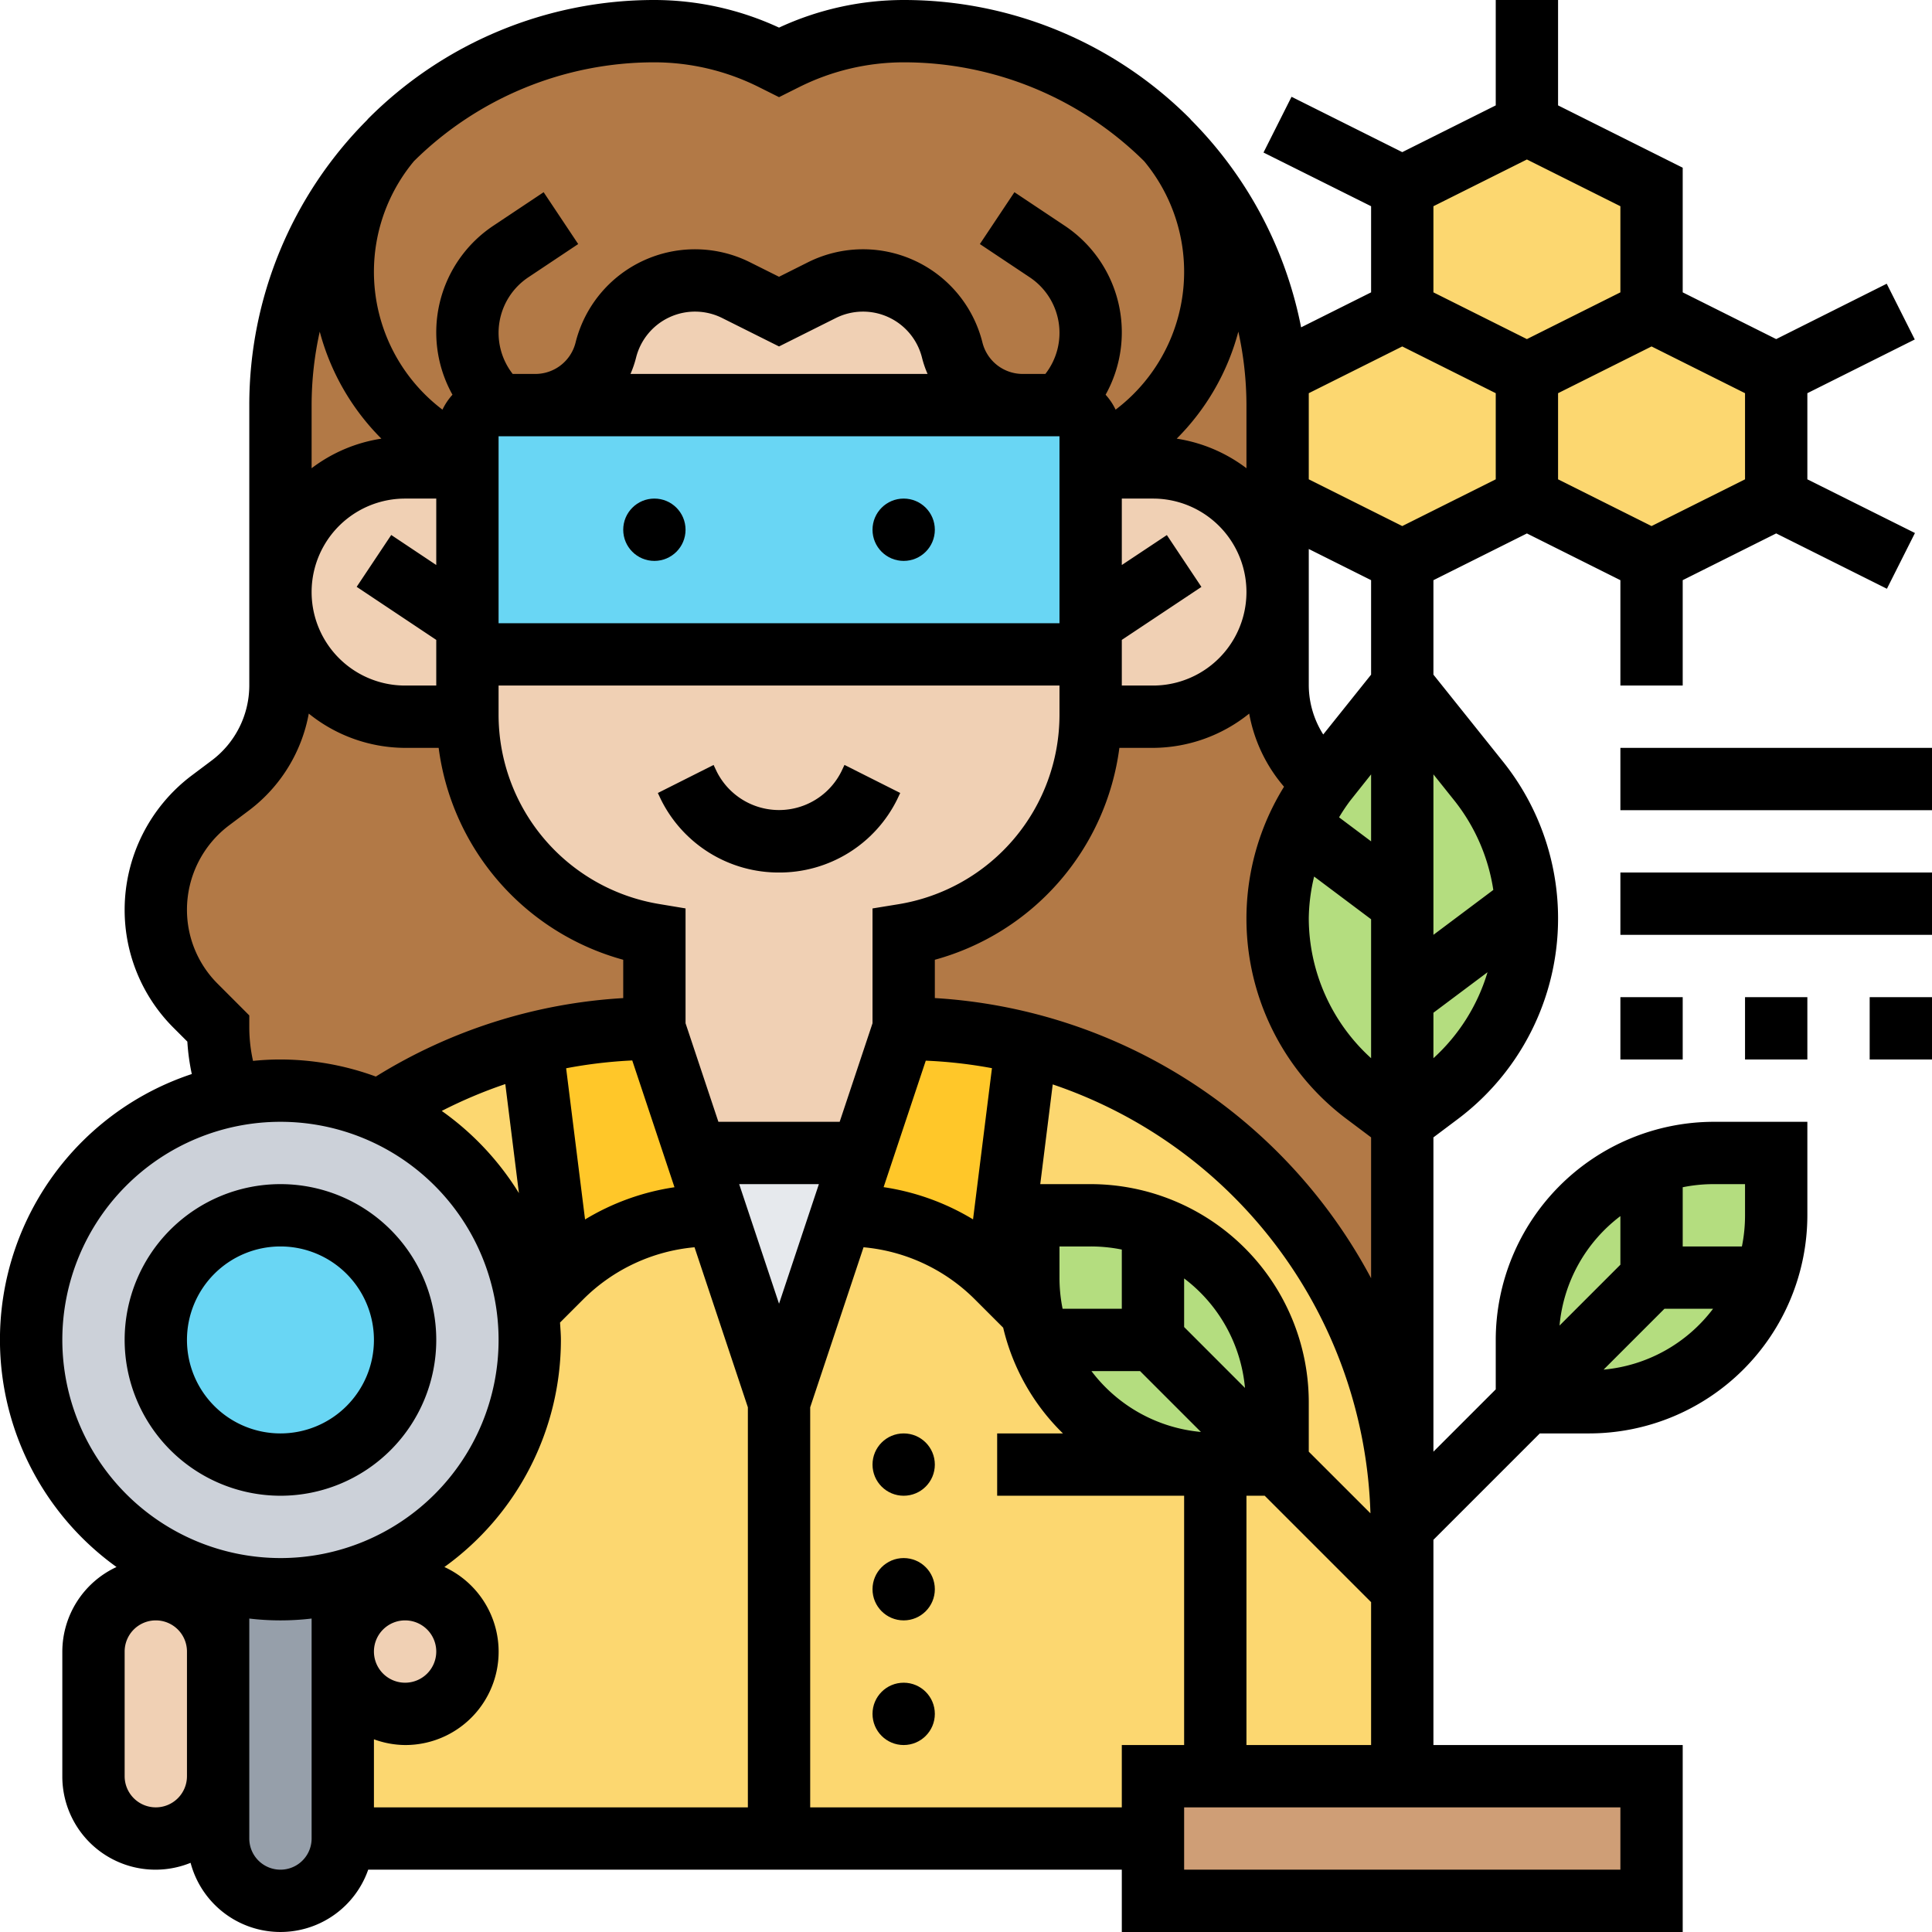 <svg id="biology_4802164" xmlns="http://www.w3.org/2000/svg" width="62" height="62" viewBox="0 0 62 62">
  <g id="Group_1099379" data-name="Group 1099379">
    <g id="Group_1099354" data-name="Group 1099354">
      <path id="Path_873227" data-name="Path 873227" d="M40.32,37.68a16.048,16.048,0,0,0-7.38-4.19l-.68,5.42L32,41a6.835,6.835,0,0,0-4.83-2H27l-2,6-2-6h-.17A6.835,6.835,0,0,0,18,41l-.94-7.51a16.288,16.288,0,0,0-4.89,2.16A8.006,8.006,0,0,1,11,50.75V53a2,2,0,1,1,2,2,2.006,2.006,0,0,1-2-2v6H37V57h8V49a15.987,15.987,0,0,0-4.68-11.32Z" fill="#fcd770"/>
    </g>
    <g id="Group_1099355" data-name="Group 1099355">
      <path id="Path_873228" data-name="Path 873228" d="M39,57H53v4H37V57Z" fill="#cf9e76"/>
    </g>
    <g id="Group_1099356" data-name="Group 1099356">
      <path id="Path_873229" data-name="Path 873229" d="M27.67,37,27,39l-2,6-2-6-.67-2Z" fill="#e6e9ed"/>
    </g>
    <g id="Group_1099357" data-name="Group 1099357">
      <path id="Path_873230" data-name="Path 873230" d="M27.67,37,29,33a15.988,15.988,0,0,1,3.94.49l-.68,5.42L32,41a6.835,6.835,0,0,0-4.83-2H27Z" fill="#ffc729"/>
    </g>
    <g id="Group_1099358" data-name="Group 1099358">
      <path id="Path_873231" data-name="Path 873231" d="M22.33,37,23,39h-.17A6.835,6.835,0,0,0,18,41l-.94-7.51A15.988,15.988,0,0,1,21,33Z" fill="#ffc729"/>
    </g>
    <g id="Group_1099359" data-name="Group 1099359">
      <path id="Path_873232" data-name="Path 873232" d="M45,36V49A15.988,15.988,0,0,0,29,33V30a7.188,7.188,0,0,0,6-7h2a3.995,3.995,0,0,0,4-4v3a3.968,3.968,0,0,0,1.5,3.12l.01.01A7,7,0,0,0,41,29.47a6.929,6.929,0,0,0,.75,3.15,7.125,7.125,0,0,0,2.07,2.5Z" fill="#b27946"/>
    </g>
    <g id="Group_1099360" data-name="Group 1099360">
      <path id="Path_873233" data-name="Path 873233" d="M19.44,11.23A2.331,2.331,0,0,1,17.18,13H16a1,1,0,0,0-1,1v1H13a3.995,3.995,0,0,0-4,4V13A11.984,11.984,0,0,1,21,1a8.579,8.579,0,0,1,3.79.89L25,2l.21-.11A8.579,8.579,0,0,1,29,1,12,12,0,0,1,41,13v6a4,4,0,0,0-4-4H35V14a1,1,0,0,0-1-1H32.82a2.331,2.331,0,0,1-2.26-1.77A2.947,2.947,0,0,0,27.7,9a3.012,3.012,0,0,0-1.32.31L25,10l-1.38-.69A3.012,3.012,0,0,0,22.3,9a2.947,2.947,0,0,0-2.86,2.23Z" fill="#b27946"/>
    </g>
    <g id="Group_1099361" data-name="Group 1099361">
      <path id="Path_873234" data-name="Path 873234" d="M21,30v3a15.988,15.988,0,0,0-3.94.49,16.288,16.288,0,0,0-4.89,2.16A7.986,7.986,0,0,0,9,35a8.428,8.428,0,0,0-1.6.16A5.963,5.963,0,0,1,7,33l-.72-.72a4.373,4.373,0,0,1,.47-6.59l.65-.49A4,4,0,0,0,9,22V19a4,4,0,0,0,4,4h2a7.174,7.174,0,0,0,6,7Z" fill="#b27946"/>
    </g>
    <g id="Group_1099362" data-name="Group 1099362">
      <path id="Path_873235" data-name="Path 873235" d="M57,12v4l-4,2-4-2V12l4-2Z" fill="#fcd770"/>
    </g>
    <g id="Group_1099363" data-name="Group 1099363">
      <path id="Path_873236" data-name="Path 873236" d="M53,6v4l-4,2-4-2V6l4-2Z" fill="#fcd770"/>
    </g>
    <g id="Group_1099364" data-name="Group 1099364">
      <path id="Path_873237" data-name="Path 873237" d="M49,12v4l-4,2-4-2V12l4-2Z" fill="#fcd770"/>
    </g>
    <g id="Group_1099365" data-name="Group 1099365">
      <path id="Path_873238" data-name="Path 873238" d="M49,45V43a6,6,0,0,1,6-6h2v2a6,6,0,0,1-6,6Z" fill="#b4dd7f"/>
    </g>
    <g id="Group_1099366" data-name="Group 1099366">
      <path id="Path_873239" data-name="Path 873239" d="M41,47H39a6,6,0,0,1-6-6V39h2a6,6,0,0,1,6,6Z" fill="#b4dd7f"/>
    </g>
    <g id="Group_1099367" data-name="Group 1099367">
      <path id="Path_873240" data-name="Path 873240" d="M49,29.47a6.929,6.929,0,0,1-.75,3.15,7.125,7.125,0,0,1-2.07,2.5L45,36V22l2.45,3.07A7.046,7.046,0,0,1,49,29.47Z" fill="#b4dd7f"/>
    </g>
    <g id="Group_1099368" data-name="Group 1099368">
      <path id="Path_873241" data-name="Path 873241" d="M45,22V36l-1.18-.88a7.125,7.125,0,0,1-2.07-2.5A6.929,6.929,0,0,1,41,29.47a7,7,0,0,1,1.51-4.34.209.209,0,0,1,.04-.06Z" fill="#b4dd7f"/>
    </g>
    <g id="Group_1099369" data-name="Group 1099369">
      <path id="Path_873242" data-name="Path 873242" d="M17.18,13H34a1,1,0,0,1,1,1v7H15V14a1,1,0,0,1,1-1Z" fill="#69d6f4"/>
    </g>
    <g id="Group_1099370" data-name="Group 1099370">
      <path id="Path_873243" data-name="Path 873243" d="M9,51a8.239,8.239,0,0,0,2-.25V59a2.015,2.015,0,0,1-2,2,2.006,2.006,0,0,1-2-2V50.75A8.239,8.239,0,0,0,9,51Z" fill="#969faa"/>
    </g>
    <g id="Group_1099371" data-name="Group 1099371">
      <path id="Path_873244" data-name="Path 873244" d="M37,15a4,4,0,1,1,0,8H35V15Z" fill="#f0d0b4"/>
    </g>
    <g id="Group_1099372" data-name="Group 1099372">
      <path id="Path_873245" data-name="Path 873245" d="M9,19a3.995,3.995,0,0,1,4-4h2v8H13A4,4,0,0,1,9,19Z" fill="#f0d0b4"/>
    </g>
    <g id="Group_1099373" data-name="Group 1099373">
      <path id="Path_873246" data-name="Path 873246" d="M25,10l1.38-.69A3.012,3.012,0,0,1,27.7,9a2.947,2.947,0,0,1,2.86,2.23A2.331,2.331,0,0,0,32.82,13H17.18a2.331,2.331,0,0,0,2.26-1.77A2.947,2.947,0,0,1,22.3,9a3.012,3.012,0,0,1,1.32.31Z" fill="#f0d0b4"/>
    </g>
    <g id="Group_1099374" data-name="Group 1099374">
      <path id="Path_873247" data-name="Path 873247" d="M35,21v2a7.188,7.188,0,0,1-6,7v3l-1.33,4H22.33L21,33V30a7.174,7.174,0,0,1-6-7V21Z" fill="#f0d0b4"/>
    </g>
    <g id="Group_1099375" data-name="Group 1099375">
      <circle id="Ellipse_11507" data-name="Ellipse 11507" cx="2" cy="2" r="2" transform="translate(11 51)" fill="#f0d0b4"/>
    </g>
    <g id="Group_1099376" data-name="Group 1099376">
      <path id="Path_873248" data-name="Path 873248" d="M7,53v4a2.006,2.006,0,0,1-2,2,2.015,2.015,0,0,1-2-2V53a2.006,2.006,0,0,1,2-2,2.015,2.015,0,0,1,2,2Z" fill="#f0d0b4"/>
    </g>
    <g id="Group_1099377" data-name="Group 1099377">
      <path id="Path_873249" data-name="Path 873249" d="M12.17,35.65A8.006,8.006,0,0,1,11,50.75a8.125,8.125,0,0,1-4,0,8,8,0,0,1,.4-15.59A8.428,8.428,0,0,1,9,35,7.986,7.986,0,0,1,12.17,35.65Z" fill="#ccd1d9"/>
    </g>
    <g id="Group_1099378" data-name="Group 1099378">
      <circle id="Ellipse_11508" data-name="Ellipse 11508" cx="4" cy="4" r="4" transform="translate(5 39)" fill="#69d6f4"/>
    </g>
  </g>
  <g id="Group_1099380" data-name="Group 1099380">
    <path id="Path_873250" data-name="Path 873250" d="M25,28a4.212,4.212,0,0,0,3.789-2.342l.1-.211-1.789-.9-.1.212a2.236,2.236,0,0,1-4,0l-.1-.211-1.789.9.1.211A4.213,4.213,0,0,0,25,28Z"/>
    <circle id="Ellipse_11509" data-name="Ellipse 11509" cx="1" cy="1" r="1" transform="translate(20 16)"/>
    <circle id="Ellipse_11510" data-name="Ellipse 11510" cx="1" cy="1" r="1" transform="translate(28 16)"/>
    <circle id="Ellipse_11511" data-name="Ellipse 11511" cx="1" cy="1" r="1" transform="translate(28 46)"/>
    <circle id="Ellipse_11512" data-name="Ellipse 11512" cx="1" cy="1" r="1" transform="translate(28 50)"/>
    <circle id="Ellipse_11513" data-name="Ellipse 11513" cx="1" cy="1" r="1" transform="translate(28 54)"/>
    <path id="Path_873251" data-name="Path 873251" d="M9,48a5,5,0,1,0-5-5A5.006,5.006,0,0,0,9,48Zm0-8a3,3,0,1,1-3,3A3,3,0,0,1,9,40Z"/>
    <path id="Path_873252" data-name="Path 873252" d="M48,43v1.586l-2,2V36.5l.779-.585a8.05,8.05,0,0,0,1.456-11.471L46,21.65V18.619l3-1.5,3,1.5V22h2V18.618l3-1.5,3.553,1.776.9-1.789L58,15.382V12.618l3.447-1.724-.9-1.789L57,10.882l-3-1.5v-4l-4-2V0H48V3.382l-3,1.5L41.447,3.106l-.9,1.789L44,6.618V9.382l-2.246,1.123A12.981,12.981,0,0,0,38.22,3.847c-.009-.01-.016-.022-.025-.032l0,0A12.961,12.961,0,0,0,29,0a9.535,9.535,0,0,0-4,.886A9.535,9.535,0,0,0,21,0a12.957,12.957,0,0,0-9.192,3.817l0,0c-.009.01-.016.022-.025.032A12.954,12.954,0,0,0,8,13v9a3.017,3.017,0,0,1-1.2,2.4l-.65.488A5.4,5.4,0,0,0,4,29.188a5.34,5.34,0,0,0,1.574,3.8l.438.438a6.97,6.97,0,0,0,.143,1.041A8.982,8.982,0,0,0,3.739,50.287,3,3,0,0,0,2,53v4a2.99,2.99,0,0,0,4.116,2.78,2.983,2.983,0,0,0,5.7.22H36v2H54V56H46V49.414L49.414,46H51a7.008,7.008,0,0,0,7-7V36H55A7.008,7.008,0,0,0,48,43Zm4-3.974v1.56l-1.953,1.953A4.967,4.967,0,0,1,52,39.026ZM12,55.816A2.966,2.966,0,0,0,13,56a2.994,2.994,0,0,0,1.261-5.713A8.985,8.985,0,0,0,18,43c0-.188-.017-.372-.028-.558l.735-.735a5.789,5.789,0,0,1,3.581-1.681L24,45.162V58H12ZM13,52a1,1,0,1,1-1,1A1,1,0,0,1,13,52Zm0-30a3,3,0,0,1,0-6h1v2.132l-1.445-.964-1.109,1.664L14,20.535V22Zm21-8v6H16V14ZM20.233,12a3.356,3.356,0,0,0,.179-.523,1.95,1.95,0,0,1,2.764-1.271L25,11.118l1.825-.913a1.951,1.951,0,0,1,2.763,1.273,3.244,3.244,0,0,0,.179.522ZM40,13v2.026a4.952,4.952,0,0,0-2.238-.949,7.616,7.616,0,0,0,1.978-3.434A11.04,11.04,0,0,1,40,13ZM30,32.029V30.8A8.142,8.142,0,0,0,35.922,24H37a4.949,4.949,0,0,0,3.088-1.1,4.944,4.944,0,0,0,1.118,2.347,8.036,8.036,0,0,0,2.015,10.668L44,36.5v4.52A17.02,17.02,0,0,0,30,32.029ZM37,22H36V20.535l2.555-1.7-1.109-1.664L36,18.132V16h1a3,3,0,0,1,0,6Zm5.172,6.129L44,29.5v4.459a6.078,6.078,0,0,1-2-4.486A5.963,5.963,0,0,1,42.172,28.129Zm.8-1.9a5.98,5.98,0,0,1,.357-.534L44,24.851V27ZM44,21.65l-1.536,1.92A2.973,2.973,0,0,1,42,22V17.618l2,1ZM16,22H34v.917a6.162,6.162,0,0,1-5.165,6.1L28,29.153v3.685L26.946,36H23.054L22,32.837V29.152l-.835-.139A6.16,6.16,0,0,1,16,22.917Zm4.288,12.026L21.645,38.1a7.722,7.722,0,0,0-2.87,1.034l-.607-4.852a15.11,15.11,0,0,1,2.12-.251Zm-4.072.763.437,3.5a9.048,9.048,0,0,0-2.477-2.638A15.117,15.117,0,0,1,16.216,34.789ZM25,41.838,23.721,38h2.558Zm4.709-7.8a15,15,0,0,1,2.124.241l-.607,4.852a7.746,7.746,0,0,0-2.87-1.034ZM34,41V40h1a5,5,0,0,1,1,.1V42H34.1A5,5,0,0,1,34,41Zm4,1.586v-1.56a4.967,4.967,0,0,1,1.953,3.514ZM36.586,44l1.953,1.953A4.967,4.967,0,0,1,35.026,44ZM35,38H33.383l.4-3.2A15.01,15.01,0,0,1,43.979,48.564L42,46.586V45A7.008,7.008,0,0,0,35,38Zm11-4.041V32.5l1.736-1.3A6.075,6.075,0,0,1,46,33.959Zm.674-8.266a6.071,6.071,0,0,1,1.248,2.866L46,30V24.85ZM56,15.382l-3,1.5-3-1.5V12.618l3-1.5,3,1.5ZM49,5.118l3,1.5V9.382l-3,1.5-3-1.5V6.618Zm-7,7.5,3-1.5,3,1.5v2.764l-3,1.5-3-1.5ZM24.342,2.789,25,3.118l.658-.329A7.512,7.512,0,0,1,29,2a10.962,10.962,0,0,1,7.715,3.171,5.549,5.549,0,0,1-.914,7.975,2,2,0,0,0-.321-.479A4.111,4.111,0,0,0,34.147,7.23L32.554,6.168,31.445,7.832l1.593,1.062A2.143,2.143,0,0,1,33.547,12h-.728a1.331,1.331,0,0,1-1.291-1.007,3.95,3.95,0,0,0-5.6-2.576L25,8.882l-.929-.464a3.949,3.949,0,0,0-5.6,2.574A1.329,1.329,0,0,1,17.181,12h-.728a2.143,2.143,0,0,1,.509-3.106l1.593-1.062L17.446,6.168,15.853,7.23a4.111,4.111,0,0,0-1.333,5.437,2,2,0,0,0-.321.479,5.549,5.549,0,0,1-.914-7.975A10.962,10.962,0,0,1,21,2,7.512,7.512,0,0,1,24.342,2.789ZM10.261,10.643a7.621,7.621,0,0,0,1.978,3.434A4.932,4.932,0,0,0,10,15.026V13A10.913,10.913,0,0,1,10.261,10.643ZM8,33v-.414L6.989,31.574A3.35,3.35,0,0,1,6,29.188a3.392,3.392,0,0,1,1.35-2.7L8,26a5.019,5.019,0,0,0,1.909-3.1A4.947,4.947,0,0,0,13,24h1.077A8.142,8.142,0,0,0,20,30.8V32.03a16.911,16.911,0,0,0-7.939,2.518A8.934,8.934,0,0,0,9,34c-.3,0-.59.016-.88.045A5,5,0,0,1,8,33ZM2,43a7,7,0,1,1,7,7A7.008,7.008,0,0,1,2,43ZM5,58a1,1,0,0,1-1-1V53a1,1,0,0,1,2,0v4A1,1,0,0,1,5,58Zm5,1a1,1,0,0,1-2,0V51.941a8.5,8.5,0,0,0,2,0Zm16-1V45.162l1.712-5.136a5.789,5.789,0,0,1,3.581,1.681l.9.9A6.991,6.991,0,0,0,34.111,46H32v2h6v8H36v2Zm26,2H38V58H52ZM40,56V48h.586L44,51.414V56ZM51.461,43.953,53.414,42h1.56A4.967,4.967,0,0,1,51.461,43.953ZM56,39a5,5,0,0,1-.1,1H54V38.1a5,5,0,0,1,1-.1h1Z"/>
    <path id="Path_873253" data-name="Path 873253" d="M52,24H62v2H52Z"/>
    <path id="Path_873254" data-name="Path 873254" d="M52,28H62v2H52Z"/>
    <path id="Path_873255" data-name="Path 873255" d="M52,32h2v2H52Z"/>
    <path id="Path_873256" data-name="Path 873256" d="M56,32h2v2H56Z"/>
    <path id="Path_873257" data-name="Path 873257" d="M60,32h2v2H60Z"/>
  </g>
</svg>
